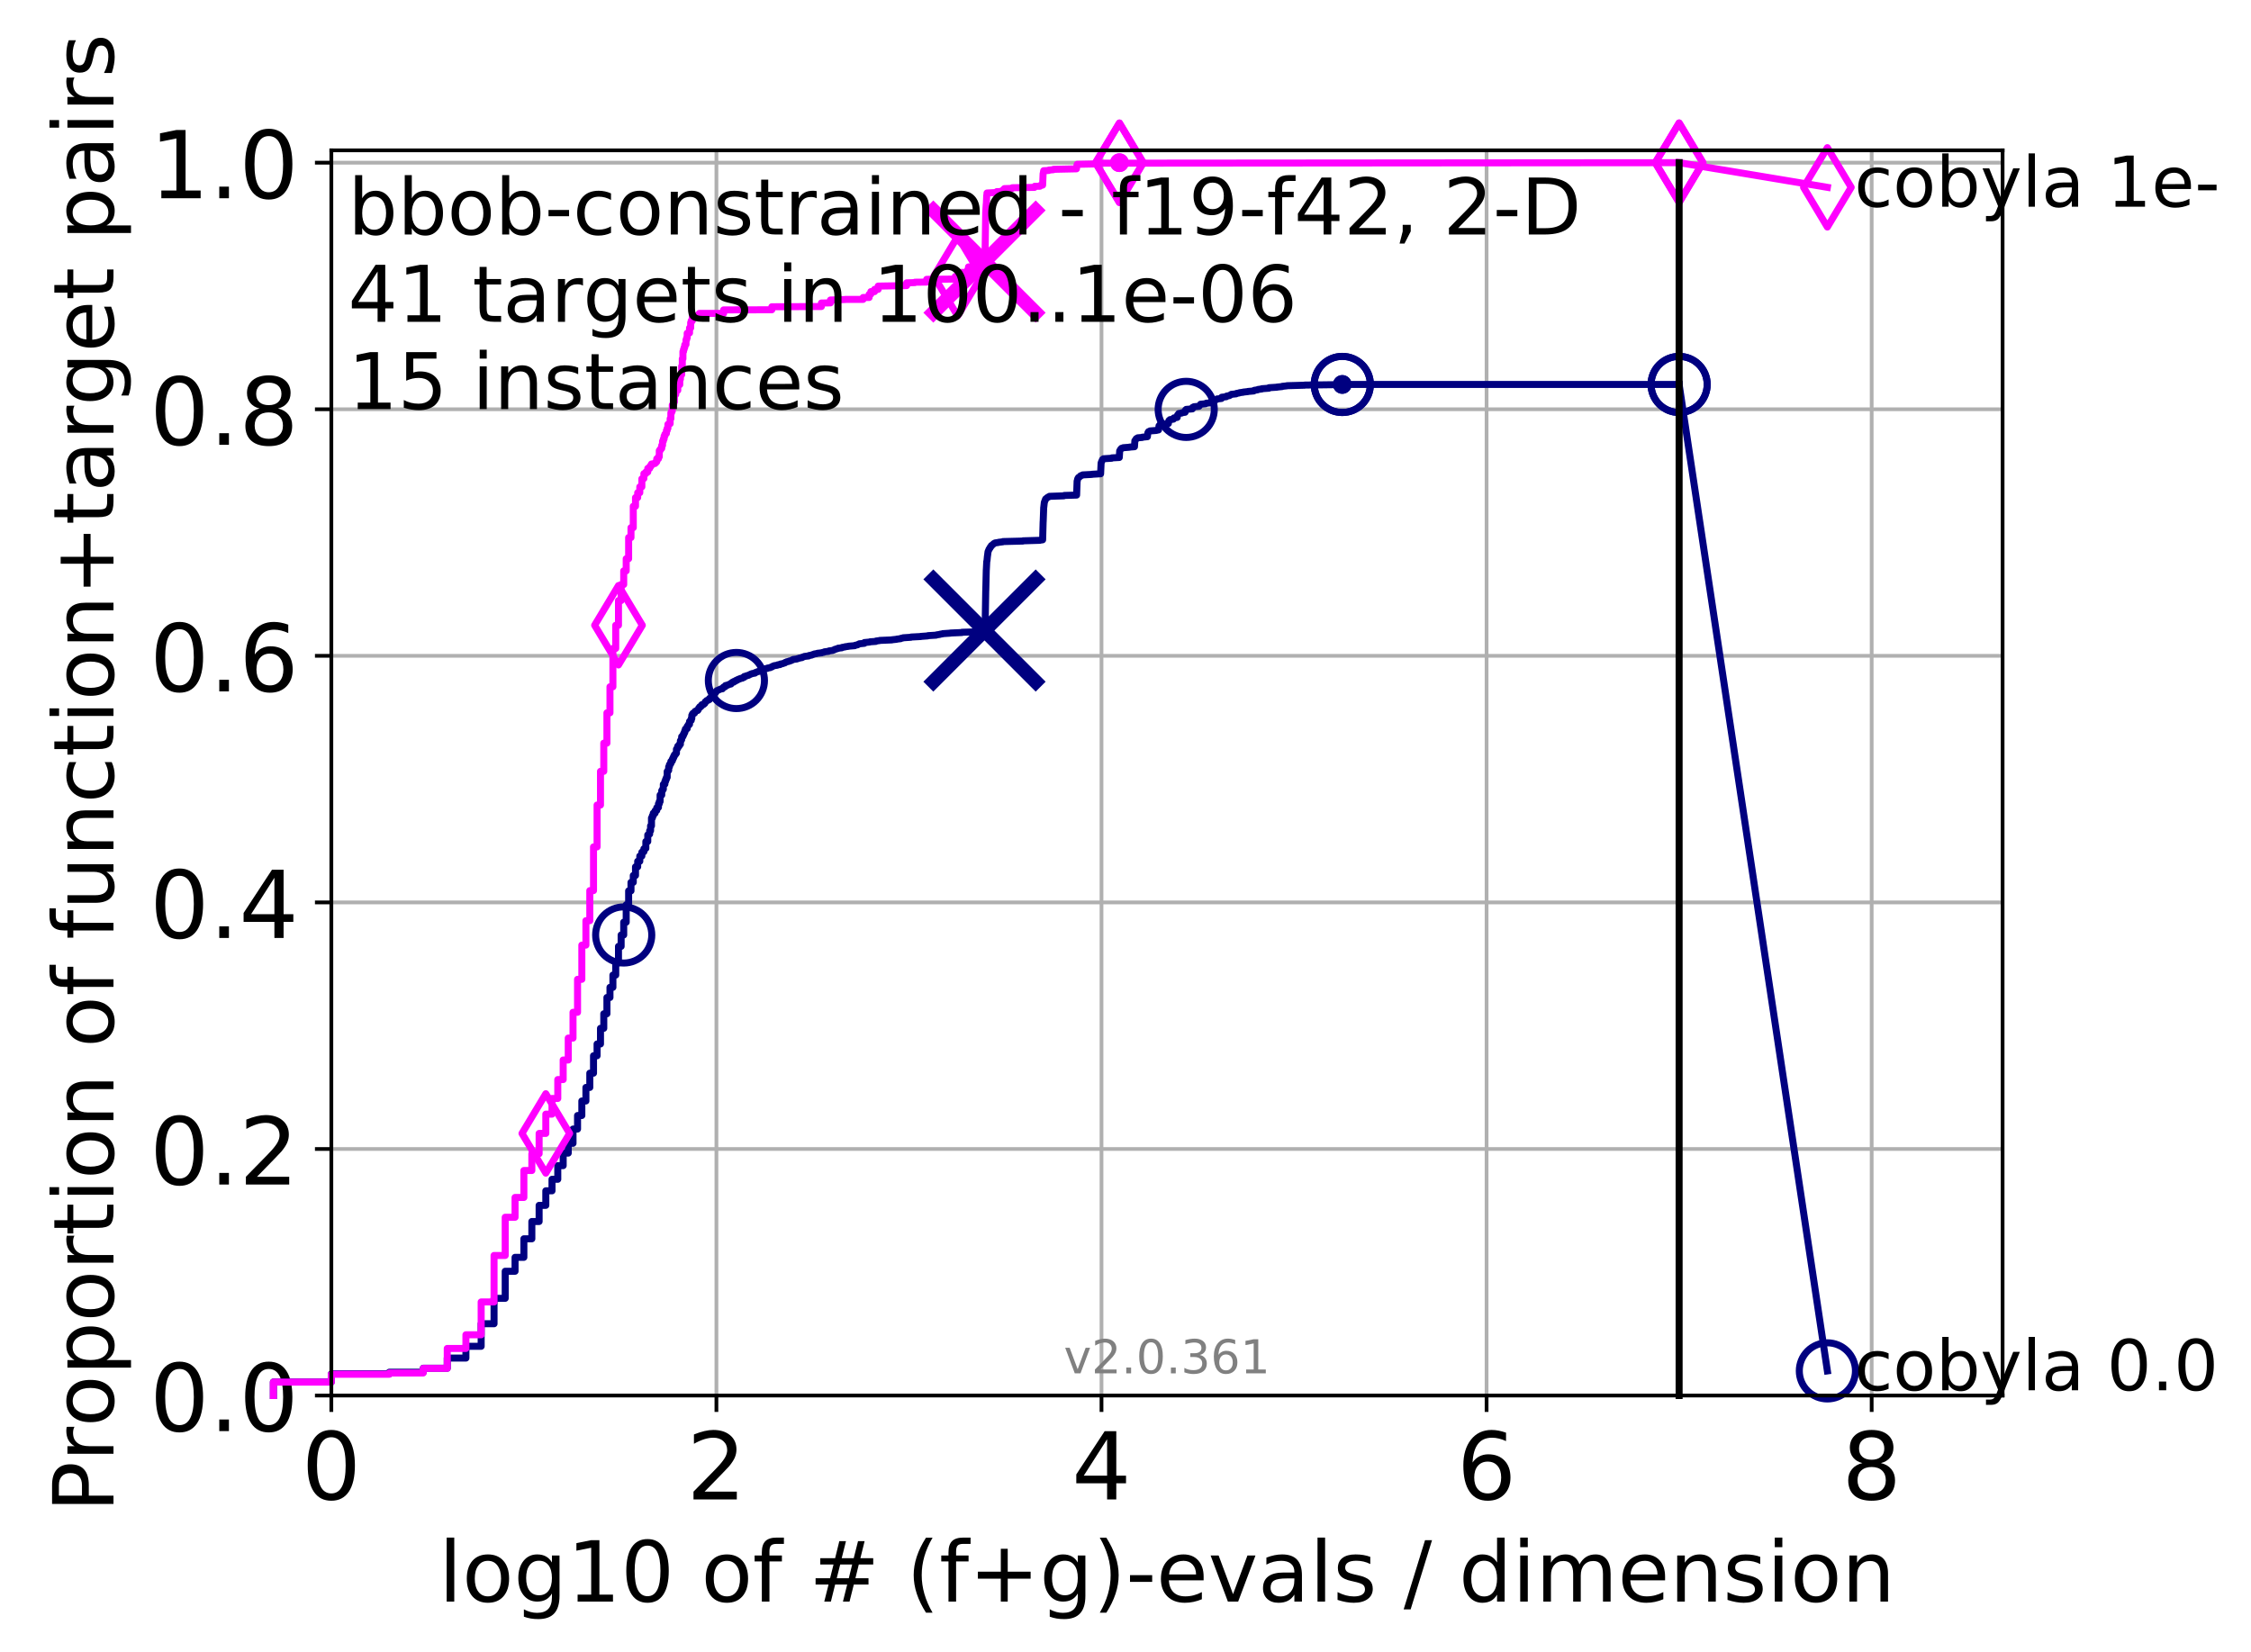 <?xml version="1.0" encoding="utf-8" standalone="no"?>
<!DOCTYPE svg PUBLIC "-//W3C//DTD SVG 1.1//EN"
  "http://www.w3.org/Graphics/SVG/1.1/DTD/svg11.dtd">
<!-- Created with matplotlib (http://matplotlib.org/) -->
<svg height="353pt" version="1.1" viewBox="0 0 481 353" width="481pt" xmlns="http://www.w3.org/2000/svg" xmlns:xlink="http://www.w3.org/1999/xlink">
 <defs>
  <style type="text/css">
*{stroke-linecap:butt;stroke-linejoin:round;}
  </style>
 </defs>
 <g id="figure_1">
  <g id="patch_1">
   <path d="M 0 353.222 
L 481.578 353.222 
L 481.578 0 
L 0 0 
z
" style="fill:#ffffff;"/>
  </g>
  <g id="axes_1">
   <g id="patch_2">
    <path d="M 70.8 298.245 
L 427.92 298.245 
L 427.92 32.133 
L 70.8 32.133 
z
" style="fill:#ffffff;"/>
   </g>
   <g id="matplotlib.axis_1">
    <g id="xtick_1">
     <g id="line2d_1">
      <path clip-path="url(#p8ab0e54670)" d="M 70.8 298.245 
L 70.8 32.133 
" style="fill:none;stroke:#b0b0b0;stroke-linecap:square;stroke-width:0.8;"/>
     </g>
     <g id="line2d_2">
      <defs>
       <path d="M 0 0 
L 0 3.5 
" id="mc8f3f0aaeb" style="stroke:#000000;stroke-width:0.8;"/>
      </defs>
      <g>
       <use style="stroke:#000000;stroke-width:0.8;" x="70.8" xlink:href="#mc8f3f0aaeb" y="298.245"/>
      </g>
     </g>
     <g id="text_1">
      <!-- 0 -->
      <defs>
       <path d="M 31.781 66.406 
Q 24.172 66.406 20.328 58.906 
Q 16.5 51.422 16.5 36.375 
Q 16.5 21.391 20.328 13.891 
Q 24.172 6.391 31.781 6.391 
Q 39.453 6.391 43.281 13.891 
Q 47.125 21.391 47.125 36.375 
Q 47.125 51.422 43.281 58.906 
Q 39.453 66.406 31.781 66.406 
z
M 31.781 74.219 
Q 44.047 74.219 50.516 64.516 
Q 56.984 54.828 56.984 36.375 
Q 56.984 17.969 50.516 8.266 
Q 44.047 -1.422 31.781 -1.422 
Q 19.531 -1.422 13.062 8.266 
Q 6.594 17.969 6.594 36.375 
Q 6.594 54.828 13.062 64.516 
Q 19.531 74.219 31.781 74.219 
z
" id="DejaVuSans-30"/>
      </defs>
      <g transform="translate(64.438 320.442)scale(0.2 -0.2)">
       <use xlink:href="#DejaVuSans-30"/>
      </g>
     </g>
    </g>
    <g id="xtick_2">
     <g id="line2d_3">
      <path clip-path="url(#p8ab0e54670)" d="M 153.086 298.245 
L 153.086 32.133 
" style="fill:none;stroke:#b0b0b0;stroke-linecap:square;stroke-width:0.8;"/>
     </g>
     <g id="line2d_4">
      <g>
       <use style="stroke:#000000;stroke-width:0.8;" x="153.086" xlink:href="#mc8f3f0aaeb" y="298.245"/>
      </g>
     </g>
     <g id="text_2">
      <!-- 2 -->
      <defs>
       <path d="M 19.188 8.297 
L 53.609 8.297 
L 53.609 0 
L 7.328 0 
L 7.328 8.297 
Q 12.938 14.109 22.625 23.891 
Q 32.328 33.688 34.812 36.531 
Q 39.547 41.844 41.422 45.531 
Q 43.312 49.219 43.312 52.781 
Q 43.312 58.594 39.234 62.25 
Q 35.156 65.922 28.609 65.922 
Q 23.969 65.922 18.812 64.312 
Q 13.672 62.703 7.812 59.422 
L 7.812 69.391 
Q 13.766 71.781 18.938 73 
Q 24.125 74.219 28.422 74.219 
Q 39.75 74.219 46.484 68.547 
Q 53.219 62.891 53.219 53.422 
Q 53.219 48.922 51.531 44.891 
Q 49.859 40.875 45.406 35.406 
Q 44.188 33.984 37.641 27.219 
Q 31.109 20.453 19.188 8.297 
z
" id="DejaVuSans-32"/>
      </defs>
      <g transform="translate(146.723 320.442)scale(0.2 -0.2)">
       <use xlink:href="#DejaVuSans-32"/>
      </g>
     </g>
    </g>
    <g id="xtick_3">
     <g id="line2d_5">
      <path clip-path="url(#p8ab0e54670)" d="M 235.371 298.245 
L 235.371 32.133 
" style="fill:none;stroke:#b0b0b0;stroke-linecap:square;stroke-width:0.8;"/>
     </g>
     <g id="line2d_6">
      <g>
       <use style="stroke:#000000;stroke-width:0.8;" x="235.371" xlink:href="#mc8f3f0aaeb" y="298.245"/>
      </g>
     </g>
     <g id="text_3">
      <!-- 4 -->
      <defs>
       <path d="M 37.797 64.312 
L 12.891 25.391 
L 37.797 25.391 
z
M 35.203 72.906 
L 47.609 72.906 
L 47.609 25.391 
L 58.016 25.391 
L 58.016 17.188 
L 47.609 17.188 
L 47.609 0 
L 37.797 0 
L 37.797 17.188 
L 4.891 17.188 
L 4.891 26.703 
z
" id="DejaVuSans-34"/>
      </defs>
      <g transform="translate(229.009 320.442)scale(0.2 -0.2)">
       <use xlink:href="#DejaVuSans-34"/>
      </g>
     </g>
    </g>
    <g id="xtick_4">
     <g id="line2d_7">
      <path clip-path="url(#p8ab0e54670)" d="M 317.657 298.245 
L 317.657 32.133 
" style="fill:none;stroke:#b0b0b0;stroke-linecap:square;stroke-width:0.8;"/>
     </g>
     <g id="line2d_8">
      <g>
       <use style="stroke:#000000;stroke-width:0.8;" x="317.657" xlink:href="#mc8f3f0aaeb" y="298.245"/>
      </g>
     </g>
     <g id="text_4">
      <!-- 6 -->
      <defs>
       <path d="M 33.016 40.375 
Q 26.375 40.375 22.484 35.828 
Q 18.609 31.297 18.609 23.391 
Q 18.609 15.531 22.484 10.953 
Q 26.375 6.391 33.016 6.391 
Q 39.656 6.391 43.531 10.953 
Q 47.406 15.531 47.406 23.391 
Q 47.406 31.297 43.531 35.828 
Q 39.656 40.375 33.016 40.375 
z
M 52.594 71.297 
L 52.594 62.312 
Q 48.875 64.062 45.094 64.984 
Q 41.312 65.922 37.594 65.922 
Q 27.828 65.922 22.672 59.328 
Q 17.531 52.734 16.797 39.406 
Q 19.672 43.656 24.016 45.922 
Q 28.375 48.188 33.594 48.188 
Q 44.578 48.188 50.953 41.516 
Q 57.328 34.859 57.328 23.391 
Q 57.328 12.156 50.688 5.359 
Q 44.047 -1.422 33.016 -1.422 
Q 20.359 -1.422 13.672 8.266 
Q 6.984 17.969 6.984 36.375 
Q 6.984 53.656 15.188 63.938 
Q 23.391 74.219 37.203 74.219 
Q 40.922 74.219 44.703 73.484 
Q 48.484 72.75 52.594 71.297 
z
" id="DejaVuSans-36"/>
      </defs>
      <g transform="translate(311.295 320.442)scale(0.2 -0.2)">
       <use xlink:href="#DejaVuSans-36"/>
      </g>
     </g>
    </g>
    <g id="xtick_5">
     <g id="line2d_9">
      <path clip-path="url(#p8ab0e54670)" d="M 399.943 298.245 
L 399.943 32.133 
" style="fill:none;stroke:#b0b0b0;stroke-linecap:square;stroke-width:0.8;"/>
     </g>
     <g id="line2d_10">
      <g>
       <use style="stroke:#000000;stroke-width:0.8;" x="399.943" xlink:href="#mc8f3f0aaeb" y="298.245"/>
      </g>
     </g>
     <g id="text_5">
      <!-- 8 -->
      <defs>
       <path d="M 31.781 34.625 
Q 24.75 34.625 20.719 30.859 
Q 16.703 27.094 16.703 20.516 
Q 16.703 13.922 20.719 10.156 
Q 24.75 6.391 31.781 6.391 
Q 38.812 6.391 42.859 10.172 
Q 46.922 13.969 46.922 20.516 
Q 46.922 27.094 42.891 30.859 
Q 38.875 34.625 31.781 34.625 
z
M 21.922 38.812 
Q 15.578 40.375 12.031 44.719 
Q 8.5 49.078 8.5 55.328 
Q 8.5 64.062 14.719 69.141 
Q 20.953 74.219 31.781 74.219 
Q 42.672 74.219 48.875 69.141 
Q 55.078 64.062 55.078 55.328 
Q 55.078 49.078 51.531 44.719 
Q 48 40.375 41.703 38.812 
Q 48.828 37.156 52.797 32.312 
Q 56.781 27.484 56.781 20.516 
Q 56.781 9.906 50.312 4.234 
Q 43.844 -1.422 31.781 -1.422 
Q 19.734 -1.422 13.25 4.234 
Q 6.781 9.906 6.781 20.516 
Q 6.781 27.484 10.781 32.312 
Q 14.797 37.156 21.922 38.812 
z
M 18.312 54.391 
Q 18.312 48.734 21.844 45.562 
Q 25.391 42.391 31.781 42.391 
Q 38.141 42.391 41.719 45.562 
Q 45.312 48.734 45.312 54.391 
Q 45.312 60.062 41.719 63.234 
Q 38.141 66.406 31.781 66.406 
Q 25.391 66.406 21.844 63.234 
Q 18.312 60.062 18.312 54.391 
z
" id="DejaVuSans-38"/>
      </defs>
      <g transform="translate(393.58 320.442)scale(0.2 -0.2)">
       <use xlink:href="#DejaVuSans-38"/>
      </g>
     </g>
    </g>
    <g id="text_6">
     <!-- log10 of # (f+g)-evals / dimension -->
     <defs>
      <path d="M 9.422 75.984 
L 18.406 75.984 
L 18.406 0 
L 9.422 0 
z
" id="DejaVuSans-6c"/>
      <path d="M 30.609 48.391 
Q 23.391 48.391 19.188 42.75 
Q 14.984 37.109 14.984 27.297 
Q 14.984 17.484 19.156 11.844 
Q 23.344 6.203 30.609 6.203 
Q 37.797 6.203 41.984 11.859 
Q 46.188 17.531 46.188 27.297 
Q 46.188 37.016 41.984 42.703 
Q 37.797 48.391 30.609 48.391 
z
M 30.609 56 
Q 42.328 56 49.016 48.375 
Q 55.719 40.766 55.719 27.297 
Q 55.719 13.875 49.016 6.219 
Q 42.328 -1.422 30.609 -1.422 
Q 18.844 -1.422 12.172 6.219 
Q 5.516 13.875 5.516 27.297 
Q 5.516 40.766 12.172 48.375 
Q 18.844 56 30.609 56 
z
" id="DejaVuSans-6f"/>
      <path d="M 45.406 27.984 
Q 45.406 37.75 41.375 43.109 
Q 37.359 48.484 30.078 48.484 
Q 22.859 48.484 18.828 43.109 
Q 14.797 37.75 14.797 27.984 
Q 14.797 18.266 18.828 12.891 
Q 22.859 7.516 30.078 7.516 
Q 37.359 7.516 41.375 12.891 
Q 45.406 18.266 45.406 27.984 
z
M 54.391 6.781 
Q 54.391 -7.172 48.188 -13.984 
Q 42 -20.797 29.203 -20.797 
Q 24.469 -20.797 20.266 -20.094 
Q 16.062 -19.391 12.109 -17.922 
L 12.109 -9.188 
Q 16.062 -11.328 19.922 -12.344 
Q 23.781 -13.375 27.781 -13.375 
Q 36.625 -13.375 41.016 -8.766 
Q 45.406 -4.156 45.406 5.172 
L 45.406 9.625 
Q 42.625 4.781 38.281 2.391 
Q 33.938 0 27.875 0 
Q 17.828 0 11.672 7.656 
Q 5.516 15.328 5.516 27.984 
Q 5.516 40.672 11.672 48.328 
Q 17.828 56 27.875 56 
Q 33.938 56 38.281 53.609 
Q 42.625 51.219 45.406 46.391 
L 45.406 54.688 
L 54.391 54.688 
z
" id="DejaVuSans-67"/>
      <path d="M 12.406 8.297 
L 28.516 8.297 
L 28.516 63.922 
L 10.984 60.406 
L 10.984 69.391 
L 28.422 72.906 
L 38.281 72.906 
L 38.281 8.297 
L 54.391 8.297 
L 54.391 0 
L 12.406 0 
z
" id="DejaVuSans-31"/>
      <path id="DejaVuSans-20"/>
      <path d="M 37.109 75.984 
L 37.109 68.5 
L 28.516 68.5 
Q 23.688 68.5 21.797 66.547 
Q 19.922 64.594 19.922 59.516 
L 19.922 54.688 
L 34.719 54.688 
L 34.719 47.703 
L 19.922 47.703 
L 19.922 0 
L 10.891 0 
L 10.891 47.703 
L 2.297 47.703 
L 2.297 54.688 
L 10.891 54.688 
L 10.891 58.5 
Q 10.891 67.625 15.141 71.797 
Q 19.391 75.984 28.609 75.984 
z
" id="DejaVuSans-66"/>
      <path d="M 51.125 44 
L 36.922 44 
L 32.812 27.688 
L 47.125 27.688 
z
M 43.797 71.781 
L 38.719 51.516 
L 52.984 51.516 
L 58.109 71.781 
L 65.922 71.781 
L 60.891 51.516 
L 76.125 51.516 
L 76.125 44 
L 58.984 44 
L 54.984 27.688 
L 70.516 27.688 
L 70.516 20.219 
L 53.078 20.219 
L 48 0 
L 40.188 0 
L 45.219 20.219 
L 30.906 20.219 
L 25.875 0 
L 18.016 0 
L 23.094 20.219 
L 7.719 20.219 
L 7.719 27.688 
L 24.906 27.688 
L 29 44 
L 13.281 44 
L 13.281 51.516 
L 30.906 51.516 
L 35.891 71.781 
z
" id="DejaVuSans-23"/>
      <path d="M 31 75.875 
Q 24.469 64.656 21.281 53.656 
Q 18.109 42.672 18.109 31.391 
Q 18.109 20.125 21.312 9.062 
Q 24.516 -2 31 -13.188 
L 23.188 -13.188 
Q 15.875 -1.703 12.234 9.375 
Q 8.594 20.453 8.594 31.391 
Q 8.594 42.281 12.203 53.312 
Q 15.828 64.359 23.188 75.875 
z
" id="DejaVuSans-28"/>
      <path d="M 46 62.703 
L 46 35.5 
L 73.188 35.5 
L 73.188 27.203 
L 46 27.203 
L 46 0 
L 37.797 0 
L 37.797 27.203 
L 10.594 27.203 
L 10.594 35.5 
L 37.797 35.5 
L 37.797 62.703 
z
" id="DejaVuSans-2b"/>
      <path d="M 8.016 75.875 
L 15.828 75.875 
Q 23.141 64.359 26.781 53.312 
Q 30.422 42.281 30.422 31.391 
Q 30.422 20.453 26.781 9.375 
Q 23.141 -1.703 15.828 -13.188 
L 8.016 -13.188 
Q 14.5 -2 17.703 9.062 
Q 20.906 20.125 20.906 31.391 
Q 20.906 42.672 17.703 53.656 
Q 14.5 64.656 8.016 75.875 
z
" id="DejaVuSans-29"/>
      <path d="M 4.891 31.391 
L 31.203 31.391 
L 31.203 23.391 
L 4.891 23.391 
z
" id="DejaVuSans-2d"/>
      <path d="M 56.203 29.594 
L 56.203 25.203 
L 14.891 25.203 
Q 15.484 15.922 20.484 11.062 
Q 25.484 6.203 34.422 6.203 
Q 39.594 6.203 44.453 7.469 
Q 49.312 8.734 54.109 11.281 
L 54.109 2.781 
Q 49.266 0.734 44.188 -0.344 
Q 39.109 -1.422 33.891 -1.422 
Q 20.797 -1.422 13.156 6.188 
Q 5.516 13.812 5.516 26.812 
Q 5.516 40.234 12.766 48.109 
Q 20.016 56 32.328 56 
Q 43.359 56 49.781 48.891 
Q 56.203 41.797 56.203 29.594 
z
M 47.219 32.234 
Q 47.125 39.594 43.094 43.984 
Q 39.062 48.391 32.422 48.391 
Q 24.906 48.391 20.391 44.141 
Q 15.875 39.891 15.188 32.172 
z
" id="DejaVuSans-65"/>
      <path d="M 2.984 54.688 
L 12.5 54.688 
L 29.594 8.797 
L 46.688 54.688 
L 56.203 54.688 
L 35.688 0 
L 23.484 0 
z
" id="DejaVuSans-76"/>
      <path d="M 34.281 27.484 
Q 23.391 27.484 19.188 25 
Q 14.984 22.516 14.984 16.5 
Q 14.984 11.719 18.141 8.906 
Q 21.297 6.109 26.703 6.109 
Q 34.188 6.109 38.703 11.406 
Q 43.219 16.703 43.219 25.484 
L 43.219 27.484 
z
M 52.203 31.203 
L 52.203 0 
L 43.219 0 
L 43.219 8.297 
Q 40.141 3.328 35.547 0.953 
Q 30.953 -1.422 24.312 -1.422 
Q 15.922 -1.422 10.953 3.297 
Q 6 8.016 6 15.922 
Q 6 25.141 12.172 29.828 
Q 18.359 34.516 30.609 34.516 
L 43.219 34.516 
L 43.219 35.406 
Q 43.219 41.609 39.141 45 
Q 35.062 48.391 27.688 48.391 
Q 23 48.391 18.547 47.266 
Q 14.109 46.141 10.016 43.891 
L 10.016 52.203 
Q 14.938 54.109 19.578 55.047 
Q 24.219 56 28.609 56 
Q 40.484 56 46.344 49.844 
Q 52.203 43.703 52.203 31.203 
z
" id="DejaVuSans-61"/>
      <path d="M 44.281 53.078 
L 44.281 44.578 
Q 40.484 46.531 36.375 47.5 
Q 32.281 48.484 27.875 48.484 
Q 21.188 48.484 17.844 46.438 
Q 14.5 44.391 14.5 40.281 
Q 14.5 37.156 16.891 35.375 
Q 19.281 33.594 26.516 31.984 
L 29.594 31.297 
Q 39.156 29.25 43.188 25.516 
Q 47.219 21.781 47.219 15.094 
Q 47.219 7.469 41.188 3.016 
Q 35.156 -1.422 24.609 -1.422 
Q 20.219 -1.422 15.453 -0.562 
Q 10.688 0.297 5.422 2 
L 5.422 11.281 
Q 10.406 8.688 15.234 7.391 
Q 20.062 6.109 24.812 6.109 
Q 31.156 6.109 34.562 8.281 
Q 37.984 10.453 37.984 14.406 
Q 37.984 18.062 35.516 20.016 
Q 33.062 21.969 24.703 23.781 
L 21.578 24.516 
Q 13.234 26.266 9.516 29.906 
Q 5.812 33.547 5.812 39.891 
Q 5.812 47.609 11.281 51.797 
Q 16.75 56 26.812 56 
Q 31.781 56 36.172 55.266 
Q 40.578 54.547 44.281 53.078 
z
" id="DejaVuSans-73"/>
      <path d="M 25.391 72.906 
L 33.688 72.906 
L 8.297 -9.281 
L 0 -9.281 
z
" id="DejaVuSans-2f"/>
      <path d="M 45.406 46.391 
L 45.406 75.984 
L 54.391 75.984 
L 54.391 0 
L 45.406 0 
L 45.406 8.203 
Q 42.578 3.328 38.25 0.953 
Q 33.938 -1.422 27.875 -1.422 
Q 17.969 -1.422 11.734 6.484 
Q 5.516 14.406 5.516 27.297 
Q 5.516 40.188 11.734 48.094 
Q 17.969 56 27.875 56 
Q 33.938 56 38.25 53.625 
Q 42.578 51.266 45.406 46.391 
z
M 14.797 27.297 
Q 14.797 17.391 18.875 11.75 
Q 22.953 6.109 30.078 6.109 
Q 37.203 6.109 41.297 11.75 
Q 45.406 17.391 45.406 27.297 
Q 45.406 37.203 41.297 42.844 
Q 37.203 48.484 30.078 48.484 
Q 22.953 48.484 18.875 42.844 
Q 14.797 37.203 14.797 27.297 
z
" id="DejaVuSans-64"/>
      <path d="M 9.422 54.688 
L 18.406 54.688 
L 18.406 0 
L 9.422 0 
z
M 9.422 75.984 
L 18.406 75.984 
L 18.406 64.594 
L 9.422 64.594 
z
" id="DejaVuSans-69"/>
      <path d="M 52 44.188 
Q 55.375 50.25 60.062 53.125 
Q 64.75 56 71.094 56 
Q 79.641 56 84.281 50.016 
Q 88.922 44.047 88.922 33.016 
L 88.922 0 
L 79.891 0 
L 79.891 32.719 
Q 79.891 40.578 77.094 44.375 
Q 74.312 48.188 68.609 48.188 
Q 61.625 48.188 57.562 43.547 
Q 53.516 38.922 53.516 30.906 
L 53.516 0 
L 44.484 0 
L 44.484 32.719 
Q 44.484 40.625 41.703 44.406 
Q 38.922 48.188 33.109 48.188 
Q 26.219 48.188 22.156 43.531 
Q 18.109 38.875 18.109 30.906 
L 18.109 0 
L 9.078 0 
L 9.078 54.688 
L 18.109 54.688 
L 18.109 46.188 
Q 21.188 51.219 25.484 53.609 
Q 29.781 56 35.688 56 
Q 41.656 56 45.828 52.969 
Q 50 49.953 52 44.188 
z
" id="DejaVuSans-6d"/>
      <path d="M 54.891 33.016 
L 54.891 0 
L 45.906 0 
L 45.906 32.719 
Q 45.906 40.484 42.875 44.328 
Q 39.844 48.188 33.797 48.188 
Q 26.516 48.188 22.312 43.547 
Q 18.109 38.922 18.109 30.906 
L 18.109 0 
L 9.078 0 
L 9.078 54.688 
L 18.109 54.688 
L 18.109 46.188 
Q 21.344 51.125 25.703 53.562 
Q 30.078 56 35.797 56 
Q 45.219 56 50.047 50.172 
Q 54.891 44.344 54.891 33.016 
z
" id="DejaVuSans-6e"/>
     </defs>
     <g transform="translate(93.753 342.279)scale(0.18 -0.18)">
      <use xlink:href="#DejaVuSans-6c"/>
      <use x="27.783" xlink:href="#DejaVuSans-6f"/>
      <use x="88.965" xlink:href="#DejaVuSans-67"/>
      <use x="152.441" xlink:href="#DejaVuSans-31"/>
      <use x="216.064" xlink:href="#DejaVuSans-30"/>
      <use x="279.688" xlink:href="#DejaVuSans-20"/>
      <use x="311.475" xlink:href="#DejaVuSans-6f"/>
      <use x="372.656" xlink:href="#DejaVuSans-66"/>
      <use x="407.861" xlink:href="#DejaVuSans-20"/>
      <use x="439.648" xlink:href="#DejaVuSans-23"/>
      <use x="523.438" xlink:href="#DejaVuSans-20"/>
      <use x="555.225" xlink:href="#DejaVuSans-28"/>
      <use x="594.238" xlink:href="#DejaVuSans-66"/>
      <use x="629.443" xlink:href="#DejaVuSans-2b"/>
      <use x="713.232" xlink:href="#DejaVuSans-67"/>
      <use x="776.709" xlink:href="#DejaVuSans-29"/>
      <use x="815.723" xlink:href="#DejaVuSans-2d"/>
      <use x="851.807" xlink:href="#DejaVuSans-65"/>
      <use x="913.33" xlink:href="#DejaVuSans-76"/>
      <use x="972.51" xlink:href="#DejaVuSans-61"/>
      <use x="1033.789" xlink:href="#DejaVuSans-6c"/>
      <use x="1061.572" xlink:href="#DejaVuSans-73"/>
      <use x="1113.672" xlink:href="#DejaVuSans-20"/>
      <use x="1145.459" xlink:href="#DejaVuSans-2f"/>
      <use x="1179.15" xlink:href="#DejaVuSans-20"/>
      <use x="1210.938" xlink:href="#DejaVuSans-64"/>
      <use x="1274.414" xlink:href="#DejaVuSans-69"/>
      <use x="1302.197" xlink:href="#DejaVuSans-6d"/>
      <use x="1399.609" xlink:href="#DejaVuSans-65"/>
      <use x="1461.133" xlink:href="#DejaVuSans-6e"/>
      <use x="1524.512" xlink:href="#DejaVuSans-73"/>
      <use x="1576.611" xlink:href="#DejaVuSans-69"/>
      <use x="1604.395" xlink:href="#DejaVuSans-6f"/>
      <use x="1665.576" xlink:href="#DejaVuSans-6e"/>
     </g>
    </g>
   </g>
   <g id="matplotlib.axis_2">
    <g id="ytick_1">
     <g id="line2d_11">
      <path clip-path="url(#p8ab0e54670)" d="M 70.8 298.245 
L 427.92 298.245 
" style="fill:none;stroke:#b0b0b0;stroke-linecap:square;stroke-width:0.8;"/>
     </g>
     <g id="line2d_12">
      <defs>
       <path d="M 0 0 
L -3.5 0 
" id="m8a6d10bc1f" style="stroke:#000000;stroke-width:0.8;"/>
      </defs>
      <g>
       <use style="stroke:#000000;stroke-width:0.8;" x="70.8" xlink:href="#m8a6d10bc1f" y="298.245"/>
      </g>
     </g>
     <g id="text_7">
      <!-- 0.0 -->
      <defs>
       <path d="M 10.688 12.406 
L 21 12.406 
L 21 0 
L 10.688 0 
z
" id="DejaVuSans-2e"/>
      </defs>
      <g transform="translate(31.994 305.844)scale(0.2 -0.2)">
       <use xlink:href="#DejaVuSans-30"/>
       <use x="63.623" xlink:href="#DejaVuSans-2e"/>
       <use x="95.41" xlink:href="#DejaVuSans-30"/>
      </g>
     </g>
    </g>
    <g id="ytick_2">
     <g id="line2d_13">
      <path clip-path="url(#p8ab0e54670)" d="M 70.8 245.55 
L 427.92 245.55 
" style="fill:none;stroke:#b0b0b0;stroke-linecap:square;stroke-width:0.8;"/>
     </g>
     <g id="line2d_14">
      <g>
       <use style="stroke:#000000;stroke-width:0.8;" x="70.8" xlink:href="#m8a6d10bc1f" y="245.55"/>
      </g>
     </g>
     <g id="text_8">
      <!-- 0.2 -->
      <g transform="translate(31.994 253.148)scale(0.2 -0.2)">
       <use xlink:href="#DejaVuSans-30"/>
       <use x="63.623" xlink:href="#DejaVuSans-2e"/>
       <use x="95.41" xlink:href="#DejaVuSans-32"/>
      </g>
     </g>
    </g>
    <g id="ytick_3">
     <g id="line2d_15">
      <path clip-path="url(#p8ab0e54670)" d="M 70.8 192.854 
L 427.92 192.854 
" style="fill:none;stroke:#b0b0b0;stroke-linecap:square;stroke-width:0.8;"/>
     </g>
     <g id="line2d_16">
      <g>
       <use style="stroke:#000000;stroke-width:0.8;" x="70.8" xlink:href="#m8a6d10bc1f" y="192.854"/>
      </g>
     </g>
     <g id="text_9">
      <!-- 0.4 -->
      <g transform="translate(31.994 200.453)scale(0.2 -0.2)">
       <use xlink:href="#DejaVuSans-30"/>
       <use x="63.623" xlink:href="#DejaVuSans-2e"/>
       <use x="95.41" xlink:href="#DejaVuSans-34"/>
      </g>
     </g>
    </g>
    <g id="ytick_4">
     <g id="line2d_17">
      <path clip-path="url(#p8ab0e54670)" d="M 70.8 140.159 
L 427.92 140.159 
" style="fill:none;stroke:#b0b0b0;stroke-linecap:square;stroke-width:0.8;"/>
     </g>
     <g id="line2d_18">
      <g>
       <use style="stroke:#000000;stroke-width:0.8;" x="70.8" xlink:href="#m8a6d10bc1f" y="140.159"/>
      </g>
     </g>
     <g id="text_10">
      <!-- 0.6 -->
      <g transform="translate(31.994 147.757)scale(0.2 -0.2)">
       <use xlink:href="#DejaVuSans-30"/>
       <use x="63.623" xlink:href="#DejaVuSans-2e"/>
       <use x="95.41" xlink:href="#DejaVuSans-36"/>
      </g>
     </g>
    </g>
    <g id="ytick_5">
     <g id="line2d_19">
      <path clip-path="url(#p8ab0e54670)" d="M 70.8 87.464 
L 427.92 87.464 
" style="fill:none;stroke:#b0b0b0;stroke-linecap:square;stroke-width:0.8;"/>
     </g>
     <g id="line2d_20">
      <g>
       <use style="stroke:#000000;stroke-width:0.8;" x="70.8" xlink:href="#m8a6d10bc1f" y="87.464"/>
      </g>
     </g>
     <g id="text_11">
      <!-- 0.8 -->
      <g transform="translate(31.994 95.062)scale(0.2 -0.2)">
       <use xlink:href="#DejaVuSans-30"/>
       <use x="63.623" xlink:href="#DejaVuSans-2e"/>
       <use x="95.41" xlink:href="#DejaVuSans-38"/>
      </g>
     </g>
    </g>
    <g id="ytick_6">
     <g id="line2d_21">
      <path clip-path="url(#p8ab0e54670)" d="M 70.8 34.768 
L 427.92 34.768 
" style="fill:none;stroke:#b0b0b0;stroke-linecap:square;stroke-width:0.8;"/>
     </g>
     <g id="line2d_22">
      <g>
       <use style="stroke:#000000;stroke-width:0.8;" x="70.8" xlink:href="#m8a6d10bc1f" y="34.768"/>
      </g>
     </g>
     <g id="text_12">
      <!-- 1.0 -->
      <g transform="translate(31.994 42.367)scale(0.2 -0.2)">
       <use xlink:href="#DejaVuSans-31"/>
       <use x="63.623" xlink:href="#DejaVuSans-2e"/>
       <use x="95.41" xlink:href="#DejaVuSans-30"/>
      </g>
     </g>
    </g>
    <g id="text_13">
     <!-- Proportion of function+target pairs -->
     <defs>
      <path d="M 19.672 64.797 
L 19.672 37.406 
L 32.078 37.406 
Q 38.969 37.406 42.719 40.969 
Q 46.484 44.531 46.484 51.125 
Q 46.484 57.672 42.719 61.234 
Q 38.969 64.797 32.078 64.797 
z
M 9.812 72.906 
L 32.078 72.906 
Q 44.344 72.906 50.609 67.359 
Q 56.891 61.812 56.891 51.125 
Q 56.891 40.328 50.609 34.812 
Q 44.344 29.297 32.078 29.297 
L 19.672 29.297 
L 19.672 0 
L 9.812 0 
z
" id="DejaVuSans-50"/>
      <path d="M 41.109 46.297 
Q 39.594 47.172 37.812 47.578 
Q 36.031 48 33.891 48 
Q 26.266 48 22.188 43.047 
Q 18.109 38.094 18.109 28.812 
L 18.109 0 
L 9.078 0 
L 9.078 54.688 
L 18.109 54.688 
L 18.109 46.188 
Q 20.953 51.172 25.484 53.578 
Q 30.031 56 36.531 56 
Q 37.453 56 38.578 55.875 
Q 39.703 55.766 41.062 55.516 
z
" id="DejaVuSans-72"/>
      <path d="M 18.109 8.203 
L 18.109 -20.797 
L 9.078 -20.797 
L 9.078 54.688 
L 18.109 54.688 
L 18.109 46.391 
Q 20.953 51.266 25.266 53.625 
Q 29.594 56 35.594 56 
Q 45.562 56 51.781 48.094 
Q 58.016 40.188 58.016 27.297 
Q 58.016 14.406 51.781 6.484 
Q 45.562 -1.422 35.594 -1.422 
Q 29.594 -1.422 25.266 0.953 
Q 20.953 3.328 18.109 8.203 
z
M 48.688 27.297 
Q 48.688 37.203 44.609 42.844 
Q 40.531 48.484 33.406 48.484 
Q 26.266 48.484 22.188 42.844 
Q 18.109 37.203 18.109 27.297 
Q 18.109 17.391 22.188 11.75 
Q 26.266 6.109 33.406 6.109 
Q 40.531 6.109 44.609 11.75 
Q 48.688 17.391 48.688 27.297 
z
" id="DejaVuSans-70"/>
      <path d="M 18.312 70.219 
L 18.312 54.688 
L 36.812 54.688 
L 36.812 47.703 
L 18.312 47.703 
L 18.312 18.016 
Q 18.312 11.328 20.141 9.422 
Q 21.969 7.516 27.594 7.516 
L 36.812 7.516 
L 36.812 0 
L 27.594 0 
Q 17.188 0 13.234 3.875 
Q 9.281 7.766 9.281 18.016 
L 9.281 47.703 
L 2.688 47.703 
L 2.688 54.688 
L 9.281 54.688 
L 9.281 70.219 
z
" id="DejaVuSans-74"/>
      <path d="M 8.5 21.578 
L 8.5 54.688 
L 17.484 54.688 
L 17.484 21.922 
Q 17.484 14.156 20.5 10.266 
Q 23.531 6.391 29.594 6.391 
Q 36.859 6.391 41.078 11.031 
Q 45.312 15.672 45.312 23.688 
L 45.312 54.688 
L 54.297 54.688 
L 54.297 0 
L 45.312 0 
L 45.312 8.406 
Q 42.047 3.422 37.719 1 
Q 33.406 -1.422 27.688 -1.422 
Q 18.266 -1.422 13.375 4.438 
Q 8.5 10.297 8.5 21.578 
z
M 31.109 56 
z
" id="DejaVuSans-75"/>
      <path d="M 48.781 52.594 
L 48.781 44.188 
Q 44.969 46.297 41.141 47.344 
Q 37.312 48.391 33.406 48.391 
Q 24.656 48.391 19.812 42.844 
Q 14.984 37.312 14.984 27.297 
Q 14.984 17.281 19.812 11.734 
Q 24.656 6.203 33.406 6.203 
Q 37.312 6.203 41.141 7.25 
Q 44.969 8.297 48.781 10.406 
L 48.781 2.094 
Q 45.016 0.344 40.984 -0.531 
Q 36.969 -1.422 32.422 -1.422 
Q 20.062 -1.422 12.781 6.344 
Q 5.516 14.109 5.516 27.297 
Q 5.516 40.672 12.859 48.328 
Q 20.219 56 33.016 56 
Q 37.156 56 41.109 55.141 
Q 45.062 54.297 48.781 52.594 
z
" id="DejaVuSans-63"/>
     </defs>
     <g transform="translate(24.25 323.179)rotate(-90)scale(0.18 -0.18)">
      <use xlink:href="#DejaVuSans-50"/>
      <use x="60.287" xlink:href="#DejaVuSans-72"/>
      <use x="101.369" xlink:href="#DejaVuSans-6f"/>
      <use x="162.551" xlink:href="#DejaVuSans-70"/>
      <use x="226.027" xlink:href="#DejaVuSans-6f"/>
      <use x="287.209" xlink:href="#DejaVuSans-72"/>
      <use x="328.322" xlink:href="#DejaVuSans-74"/>
      <use x="367.531" xlink:href="#DejaVuSans-69"/>
      <use x="395.314" xlink:href="#DejaVuSans-6f"/>
      <use x="456.496" xlink:href="#DejaVuSans-6e"/>
      <use x="519.875" xlink:href="#DejaVuSans-20"/>
      <use x="551.662" xlink:href="#DejaVuSans-6f"/>
      <use x="612.844" xlink:href="#DejaVuSans-66"/>
      <use x="648.049" xlink:href="#DejaVuSans-20"/>
      <use x="679.836" xlink:href="#DejaVuSans-66"/>
      <use x="715.041" xlink:href="#DejaVuSans-75"/>
      <use x="778.42" xlink:href="#DejaVuSans-6e"/>
      <use x="841.799" xlink:href="#DejaVuSans-63"/>
      <use x="896.779" xlink:href="#DejaVuSans-74"/>
      <use x="935.988" xlink:href="#DejaVuSans-69"/>
      <use x="963.771" xlink:href="#DejaVuSans-6f"/>
      <use x="1024.953" xlink:href="#DejaVuSans-6e"/>
      <use x="1088.332" xlink:href="#DejaVuSans-2b"/>
      <use x="1172.121" xlink:href="#DejaVuSans-74"/>
      <use x="1211.33" xlink:href="#DejaVuSans-61"/>
      <use x="1272.609" xlink:href="#DejaVuSans-72"/>
      <use x="1313.707" xlink:href="#DejaVuSans-67"/>
      <use x="1377.184" xlink:href="#DejaVuSans-65"/>
      <use x="1438.707" xlink:href="#DejaVuSans-74"/>
      <use x="1477.916" xlink:href="#DejaVuSans-20"/>
      <use x="1509.703" xlink:href="#DejaVuSans-70"/>
      <use x="1573.18" xlink:href="#DejaVuSans-61"/>
      <use x="1634.459" xlink:href="#DejaVuSans-69"/>
      <use x="1662.242" xlink:href="#DejaVuSans-72"/>
      <use x="1703.355" xlink:href="#DejaVuSans-73"/>
     </g>
    </g>
   </g>
   <g id="line2d_23">
    <defs>
     <path d="M 0 1.5 
C 0.398 1.5 0.779 1.342 1.061 1.061 
C 1.342 0.779 1.5 0.398 1.5 0 
C 1.5 -0.398 1.342 -0.779 1.061 -1.061 
C 0.779 -1.342 0.398 -1.5 0 -1.5 
C -0.398 -1.5 -0.779 -1.342 -1.061 -1.061 
C -1.342 -0.779 -1.5 -0.398 -1.5 0 
C -1.5 0.398 -1.342 0.779 -1.061 1.061 
C -0.779 1.342 -0.398 1.5 0 1.5 
z
" id="m2193f28be9" style="stroke:#000080;"/>
    </defs>
    <g>
     <use style="fill:#000080;stroke:#000080;" x="286.824" xlink:href="#m2193f28be9" y="82.162"/>
     <use style="fill:#000080;stroke:#000080;" x="286.824" xlink:href="#m2193f28be9" y="82.162"/>
    </g>
   </g>
   <g id="line2d_24">
    <path d="M 58.415 298.245 
L 58.415 295.354 
L 70.8 295.354 
L 70.8 293.613 
L 83.185 293.613 
L 83.185 293.265 
L 90.43 293.265 
L 90.43 292.408 
L 95.57 292.408 
L 95.57 290.239 
L 99.558 290.239 
L 99.558 287.722 
L 102.815 287.722 
L 102.815 282.903 
L 105.57 282.903 
L 105.57 277.467 
L 107.956 277.467 
L 107.956 271.683 
L 110.06 271.683 
L 110.06 268.711 
L 111.943 268.711 
L 111.943 264.748 
L 113.646 264.748 
L 113.646 261.053 
L 115.201 261.053 
L 115.201 257.599 
L 116.631 257.599 
L 116.631 254.493 
L 117.955 254.493 
L 117.955 252.03 
L 119.188 252.03 
L 119.188 249.111 
L 120.341 249.111 
L 120.341 246.434 
L 121.424 246.434 
L 121.424 244.345 
L 122.445 244.345 
L 122.445 241.293 
L 123.412 241.293 
L 123.412 238.401 
L 124.328 238.401 
L 124.328 235.295 
L 125.2 235.295 
L 125.2 232.403 
L 126.031 232.403 
L 126.031 229.35 
L 126.825 229.35 
L 126.825 225.628 
L 127.586 225.628 
L 127.586 223.112 
L 128.315 223.112 
L 128.315 219.765 
L 129.016 219.765 
L 129.016 216.658 
L 129.69 216.658 
L 129.69 213.178 
L 130.34 213.178 
L 130.34 211.009 
L 130.967 211.009 
L 130.967 208.385 
L 131.573 208.385 
L 131.573 205.814 
L 132.159 205.814 
L 132.159 202.253 
L 132.726 202.253 
L 132.726 199.816 
L 133.276 199.816 
L 133.276 197.085 
L 133.809 197.085 
L 133.809 193.363 
L 134.327 193.363 
L 134.327 190.391 
L 134.831 190.391 
L 134.831 188.57 
L 135.32 188.57 
L 135.32 187.098 
L 135.797 187.098 
L 135.797 185.25 
L 136.261 185.25 
L 136.261 184.072 
L 136.713 184.072 
L 136.713 182.947 
L 137.155 182.947 
L 137.155 182.117 
L 137.585 182.037 
L 137.585 181.394 
L 138.006 181.314 
L 138.006 179.841 
L 138.416 179.841 
L 138.416 178.422 
L 138.618 178.422 
L 138.618 178.261 
L 138.818 178.261 
L 138.818 177.539 
L 139.015 177.539 
L 139.015 176.494 
L 139.211 176.494 
L 139.211 174.807 
L 139.404 174.807 
L 139.404 174.325 
L 139.595 174.325 
L 139.595 173.79 
L 139.971 173.79 
L 139.971 173.281 
L 140.339 173.201 
L 140.339 172.612 
L 140.7 172.558 
L 140.7 171.782 
L 140.878 171.782 
L 140.878 171.3 
L 141.054 171.3 
L 141.054 169.907 
L 141.401 169.907 
L 141.401 168.97 
L 141.572 168.97 
L 141.572 168.676 
L 141.742 168.676 
L 141.742 167.631 
L 142.076 167.578 
L 142.076 166.962 
L 142.24 166.962 
L 142.24 166.534 
L 142.403 166.534 
L 142.403 166.132 
L 142.565 166.132 
L 142.565 164.873 
L 142.725 164.873 
L 142.725 164.632 
L 142.884 164.632 
L 142.884 163.883 
L 143.042 163.883 
L 143.042 163.428 
L 143.198 163.428 
L 143.198 163.187 
L 143.352 163.187 
L 143.352 162.731 
L 143.658 162.624 
L 143.658 162.249 
L 143.809 162.249 
L 143.809 161.928 
L 143.958 161.928 
L 143.958 161.607 
L 144.107 161.607 
L 144.107 161.312 
L 144.254 161.312 
L 144.254 161.178 
L 144.399 161.178 
L 144.399 160.964 
L 144.544 160.964 
L 144.544 160.107 
L 144.688 160.107 
L 144.688 159.893 
L 144.83 159.893 
L 144.83 159.465 
L 145.111 159.465 
L 145.111 159.143 
L 145.388 159.063 
L 145.388 158.313 
L 145.525 158.313 
L 145.525 158.072 
L 145.661 158.072 
L 145.661 157.43 
L 145.93 157.403 
L 145.93 157.108 
L 146.063 157.108 
L 146.063 156.814 
L 146.195 156.814 
L 146.195 156.546 
L 146.326 156.546 
L 146.326 156.171 
L 146.456 156.171 
L 146.456 155.796 
L 146.84 155.716 
L 146.84 155.234 
L 146.966 155.234 
L 146.966 155.073 
L 147.091 155.073 
L 147.091 154.859 
L 147.34 154.806 
L 147.34 154.19 
L 147.462 154.19 
L 147.462 154.056 
L 147.706 153.949 
L 147.706 153.547 
L 147.826 153.547 
L 147.826 152.878 
L 147.945 152.878 
L 147.945 152.61 
L 148.064 152.61 
L 148.064 152.449 
L 148.416 152.396 
L 148.416 152.182 
L 148.531 152.182 
L 148.531 152.021 
L 148.874 151.914 
L 148.874 151.833 
L 149.099 151.833 
L 149.099 151.673 
L 149.21 151.673 
L 149.321 151.298 
L 149.43 151.298 
L 149.54 151.03 
L 149.756 151.03 
L 149.864 150.816 
L 149.97 150.816 
L 149.97 150.602 
L 150.391 150.521 
L 150.494 150.334 
L 150.597 150.334 
L 150.7 149.986 
L 150.903 149.932 
L 151.003 149.718 
L 151.401 149.611 
L 151.498 149.504 
L 151.596 149.504 
L 151.596 149.263 
L 151.789 149.263 
L 151.885 149.075 
L 151.98 149.075 
L 152.075 148.835 
L 152.356 148.781 
L 152.449 148.433 
L 152.633 148.353 
L 152.725 148.112 
L 152.906 148.031 
L 152.996 147.79 
L 153.086 147.79 
L 153.175 147.603 
L 153.44 147.522 
L 153.527 147.442 
L 153.872 147.335 
L 153.958 147.255 
L 154.378 147.201 
L 154.461 146.987 
L 154.543 146.987 
L 154.626 146.826 
L 154.95 146.773 
L 155.031 146.505 
L 155.505 146.425 
L 155.505 146.371 
L 155.891 146.264 
L 155.891 146.21 
L 156.194 146.184 
L 156.269 145.969 
L 156.492 145.862 
L 156.492 145.809 
L 156.785 145.782 
L 156.785 145.648 
L 157.144 145.568 
L 157.215 145.434 
L 157.497 145.38 
L 157.497 145.3 
L 157.774 145.22 
L 157.774 145.166 
L 158.114 145.086 
L 158.181 145.006 
L 158.645 144.925 
L 158.711 144.818 
L 159.034 144.738 
L 159.034 144.577 
L 159.477 144.47 
L 159.539 144.416 
L 159.97 144.309 
L 160.03 144.256 
L 160.271 144.149 
L 160.331 144.095 
L 160.684 143.988 
L 160.684 143.961 
L 161.315 143.854 
L 161.372 143.747 
L 161.706 143.64 
L 161.816 143.56 
L 162.302 143.453 
L 162.409 143.372 
L 162.88 143.265 
L 162.983 143.158 
L 163.389 143.051 
L 163.489 142.917 
L 163.981 142.837 
L 163.981 142.783 
L 164.601 142.676 
L 164.648 142.622 
L 164.973 142.515 
L 165.019 142.435 
L 165.291 142.328 
L 165.381 142.274 
L 166.086 142.167 
L 166.172 142.087 
L 166.68 142.033 
L 166.722 141.926 
L 167.295 141.819 
L 167.376 141.766 
L 167.734 141.659 
L 167.773 141.578 
L 168.084 141.471 
L 168.084 141.444 
L 168.579 141.337 
L 168.617 141.284 
L 169.061 141.177 
L 169.17 141.096 
L 169.386 141.016 
L 169.458 140.936 
L 170.296 140.828 
L 170.296 140.802 
L 170.7 140.695 
L 170.8 140.641 
L 171.387 140.534 
L 171.451 140.454 
L 171.799 140.346 
L 171.862 140.293 
L 172.805 140.186 
L 172.835 140.105 
L 173.445 139.998 
L 173.502 139.945 
L 173.841 139.838 
L 173.925 139.784 
L 174.527 139.677 
L 174.634 139.624 
L 175.572 139.516 
L 175.572 139.49 
L 176.073 139.383 
L 176.171 139.302 
L 177.057 139.195 
L 177.127 139.115 
L 177.923 139.008 
L 178.034 138.954 
L 178.319 138.847 
L 178.341 138.793 
L 178.749 138.686 
L 178.749 138.66 
L 179.107 138.579 
L 179.107 138.526 
L 179.881 138.445 
L 179.921 138.365 
L 180.547 138.258 
L 180.547 138.231 
L 181.336 138.124 
L 181.336 138.097 
L 182.647 137.99 
L 182.732 137.91 
L 183.252 137.803 
L 183.285 137.749 
L 183.579 137.642 
L 183.627 137.589 
L 184.71 137.481 
L 184.71 137.321 
L 185.83 137.214 
L 185.916 137.16 
L 187.139 137.08 
L 187.179 136.999 
L 187.995 136.892 
L 187.995 136.866 
L 190.573 136.758 
L 190.573 136.732 
L 191.586 136.625 
L 191.586 136.598 
L 192.465 136.491 
L 192.465 136.437 
L 192.989 136.33 
L 192.989 136.303 
L 194.644 136.196 
L 194.678 136.143 
L 196.757 136.036 
L 196.757 136.009 
L 198.223 135.902 
L 198.294 135.848 
L 200.035 135.741 
L 200.1 135.687 
L 200.818 135.58 
L 200.818 135.554 
L 201.456 135.446 
L 201.456 135.42 
L 203.084 135.313 
L 203.084 135.286 
L 205.551 135.179 
L 205.575 135.125 
L 208.203 135.045 
L 208.203 134.911 
L 209.812 134.804 
L 209.812 134.777 
L 210.414 134.723 
L 210.522 132.528 
L 210.529 132.528 
L 210.637 126.209 
L 210.644 126.209 
L 210.75 121.817 
L 210.758 121.817 
L 210.853 119.97 
L 210.899 119.863 
L 211 118.845 
L 211.021 118.738 
L 211.126 117.908 
L 211.171 117.801 
L 211.281 117.56 
L 211.305 117.453 
L 211.411 117.265 
L 211.527 117.158 
L 211.629 116.891 
L 211.776 116.783 
L 211.843 116.596 
L 212.029 116.489 
L 212.124 116.409 
L 212.239 116.301 
L 212.336 116.194 
L 212.527 116.087 
L 212.626 116.034 
L 213.364 115.927 
L 213.364 115.9 
L 214.277 115.793 
L 214.329 115.739 
L 218.581 115.632 
L 218.611 115.579 
L 222.216 115.471 
L 222.216 115.445 
L 222.792 115.364 
L 222.9 111.509 
L 222.911 111.455 
L 223.022 108.429 
L 223.04 108.376 
L 223.15 107.385 
L 223.178 107.305 
L 223.284 107.037 
L 223.323 106.93 
L 223.433 106.635 
L 223.594 106.528 
L 223.694 106.421 
L 223.855 106.314 
L 223.945 106.234 
L 224.198 106.153 
L 224.255 106.073 
L 227.312 105.966 
L 227.408 105.886 
L 230.054 105.805 
L 230.159 102.833 
L 230.179 102.833 
L 230.288 102.324 
L 230.357 102.217 
L 230.45 102.057 
L 230.625 101.949 
L 230.721 101.896 
L 230.816 101.789 
L 230.907 101.682 
L 231.243 101.575 
L 231.346 101.494 
L 233.334 101.387 
L 233.334 101.36 
L 235.181 101.253 
L 235.285 98.977 
L 235.314 98.87 
L 235.414 98.602 
L 235.479 98.495 
L 235.579 98.228 
L 235.724 98.12 
L 235.814 98.04 
L 237.547 97.933 
L 237.606 97.853 
L 239.172 97.772 
L 239.26 96.353 
L 239.341 96.246 
L 239.443 96.032 
L 239.584 95.925 
L 239.634 95.818 
L 240.012 95.711 
L 240.012 95.684 
L 241.367 95.577 
L 241.367 95.55 
L 242.416 95.47 
L 242.502 94.184 
L 242.602 94.104 
L 242.702 93.917 
L 242.75 93.81 
L 242.832 93.729 
L 243.041 93.622 
L 243.11 93.569 
L 244.085 93.488 
L 244.085 93.435 
L 245.174 93.328 
L 245.282 92.471 
L 245.371 92.364 
L 245.415 92.257 
L 245.676 92.149 
L 245.75 92.096 
L 247.104 91.989 
L 247.104 91.962 
L 247.557 91.882 
L 247.664 90.998 
L 247.825 90.891 
L 247.872 90.757 
L 248.779 90.677 
L 248.779 90.623 
L 249.659 90.516 
L 249.768 89.9 
L 249.94 89.793 
L 249.996 89.686 
L 250.742 89.579 
L 250.848 89.311 
L 251.548 89.204 
L 251.643 88.669 
L 251.792 88.561 
L 251.872 88.374 
L 252.532 88.267 
L 252.605 88.187 
L 253.239 88.106 
L 253.335 87.624 
L 253.473 87.517 
L 253.473 87.49 
L 254.792 87.383 
L 254.853 87.062 
L 255.124 86.955 
L 255.124 86.928 
L 256.221 86.821 
L 256.329 86.66 
L 256.446 86.553 
L 256.538 86.393 
L 257.62 86.285 
L 257.726 86.178 
L 258.772 86.071 
L 258.797 85.803 
L 258.983 85.696 
L 259.051 85.643 
L 259.477 85.536 
L 259.477 85.509 
L 259.933 85.402 
L 260.033 85.268 
L 261.012 85.161 
L 261.068 84.893 
L 262.035 84.786 
L 262.105 84.652 
L 262.713 84.545 
L 262.724 84.491 
L 263.007 84.384 
L 263.109 84.277 
L 264.132 84.17 
L 264.179 84.09 
L 264.788 83.983 
L 264.854 83.929 
L 265.674 83.822 
L 265.674 83.795 
L 266.659 83.688 
L 266.659 83.661 
L 267.898 83.554 
L 267.997 83.42 
L 268.719 83.313 
L 268.812 83.233 
L 269.641 83.126 
L 269.645 83.072 
L 271.155 82.965 
L 271.155 82.858 
L 272.876 82.751 
L 272.876 82.724 
L 273.962 82.617 
L 273.996 82.564 
L 275.007 82.456 
L 275.007 82.43 
L 278.789 82.323 
L 278.789 82.296 
L 286.824 82.189 
L 286.824 82.162 
L 358.8 82.162 
L 358.8 82.162 
" style="fill:none;stroke:#000080;stroke-linecap:square;stroke-width:1.5;"/>
   </g>
   <g id="line2d_25">
    <defs>
     <path d="M 0 6 
C 1.591 6 3.117 5.368 4.243 4.243 
C 5.368 3.117 6 1.591 6 0 
C 6 -1.591 5.368 -3.117 4.243 -4.243 
C 3.117 -5.368 1.591 -6 0 -6 
C -1.591 -6 -3.117 -5.368 -4.243 -4.243 
C -5.368 -3.117 -6 -1.591 -6 0 
C -6 1.591 -5.368 3.117 -4.243 4.243 
C -3.117 5.368 -1.591 6 0 6 
z
" id="md993df7000" style="stroke:#000080;stroke-width:1.5;"/>
    </defs>
    <g>
     <use style="fill:none;stroke:#000080;stroke-width:1.5;" x="133.276" xlink:href="#md993df7000" y="199.816"/>
     <use style="fill:none;stroke:#000080;stroke-width:1.5;" x="157.356" xlink:href="#md993df7000" y="145.434"/>
     <use style="fill:none;stroke:#000080;stroke-width:1.5;" x="253.473" xlink:href="#md993df7000" y="87.49"/>
     <use style="fill:none;stroke:#000080;stroke-width:1.5;" x="286.824" xlink:href="#md993df7000" y="82.162"/>
     <use style="fill:none;stroke:#000080;stroke-width:1.5;" x="286.824" xlink:href="#md993df7000" y="82.162"/>
     <use style="fill:none;stroke:#000080;stroke-width:1.5;" x="358.8" xlink:href="#md993df7000" y="82.162"/>
    </g>
   </g>
   <g id="line2d_26"/>
   <g id="line2d_27">
    <path clip-path="url(#p8ab0e54670)" d="M 210.371 134.75 
" style="fill:none;stroke:#000080;stroke-linecap:square;stroke-width:1.5;"/>
    <defs>
     <path d="M -12 12 
L 12 -12 
M -12 -12 
L 12 12 
" id="m895ef51d1a" style="stroke:#000080;stroke-width:3;"/>
    </defs>
    <g clip-path="url(#p8ab0e54670)">
     <use style="fill:#000080;stroke:#000080;stroke-width:3;" x="210.371" xlink:href="#m895ef51d1a" y="134.75"/>
    </g>
   </g>
   <g id="line2d_28">
    <defs>
     <path d="M 0 1.5 
C 0.398 1.5 0.779 1.342 1.061 1.061 
C 1.342 0.779 1.5 0.398 1.5 0 
C 1.5 -0.398 1.342 -0.779 1.061 -1.061 
C 0.779 -1.342 0.398 -1.5 0 -1.5 
C -0.398 -1.5 -0.779 -1.342 -1.061 -1.061 
C -1.342 -0.779 -1.5 -0.398 -1.5 0 
C -1.5 0.398 -1.342 0.779 -1.061 1.061 
C -0.779 1.342 -0.398 1.5 0 1.5 
z
" id="m6b735c18f8" style="stroke:#ff00ff;"/>
    </defs>
    <g>
     <use style="fill:#ff00ff;stroke:#ff00ff;" x="239.201" xlink:href="#m6b735c18f8" y="34.768"/>
     <use style="fill:#ff00ff;stroke:#ff00ff;" x="239.201" xlink:href="#m6b735c18f8" y="34.768"/>
    </g>
   </g>
   <g id="line2d_29">
    <path d="M 58.415 298.245 
L 58.415 295.38 
L 70.8 295.38 
L 70.8 293.693 
L 83.185 293.693 
L 83.185 293.426 
L 90.43 293.426 
L 90.43 292.435 
L 95.57 292.435 
L 95.57 288.178 
L 99.558 288.178 
L 99.558 285.259 
L 102.815 285.259 
L 102.815 278.244 
L 105.57 278.244 
L 105.57 268.31 
L 107.956 268.31 
L 107.956 260.143 
L 110.06 260.143 
L 110.06 255.912 
L 111.943 255.912 
L 111.943 250.155 
L 113.646 250.155 
L 113.646 246.567 
L 115.201 246.567 
L 115.201 242.23 
L 116.631 242.23 
L 116.631 238.106 
L 117.955 238.106 
L 117.955 234.759 
L 119.188 234.759 
L 119.188 230.716 
L 120.341 230.716 
L 120.341 226.539 
L 121.424 226.539 
L 121.424 221.853 
L 122.445 221.853 
L 122.445 216.337 
L 123.412 216.337 
L 123.412 209.295 
L 124.328 209.295 
L 124.328 201.985 
L 125.2 201.985 
L 125.2 196.764 
L 126.031 196.764 
L 126.031 190.338 
L 126.825 190.338 
L 126.825 180.993 
L 127.586 180.993 
L 127.586 172.049 
L 128.315 172.049 
L 128.315 164.847 
L 129.016 164.847 
L 129.016 158.822 
L 129.69 158.822 
L 129.69 152.342 
L 130.34 152.342 
L 130.34 146.773 
L 130.967 146.773 
L 130.967 138.579 
L 131.573 138.579 
L 131.573 133.626 
L 132.159 133.626 
L 132.159 128.351 
L 132.726 128.351 
L 132.726 124.923 
L 133.276 124.923 
L 133.276 122.005 
L 133.809 122.005 
L 133.809 119.408 
L 134.327 119.408 
L 134.327 114.882 
L 134.831 114.882 
L 134.831 112.767 
L 135.32 112.767 
L 135.32 108.188 
L 135.797 108.188 
L 135.797 106.341 
L 136.261 106.341 
L 136.261 105.297 
L 136.713 105.297 
L 136.713 104.038 
L 137.155 104.038 
L 137.155 102.324 
L 137.585 102.271 
L 137.585 101.227 
L 138.006 101.227 
L 138.006 100.878 
L 138.416 100.878 
L 138.416 100.102 
L 138.818 100.102 
L 138.818 99.754 
L 139.015 99.754 
L 139.015 99.486 
L 139.211 99.486 
L 139.211 99.165 
L 139.971 99.058 
L 139.971 98.897 
L 140.156 98.897 
L 140.156 98.683 
L 140.339 98.683 
L 140.339 98.04 
L 140.7 98.04 
L 140.7 97.612 
L 140.878 97.612 
L 140.878 96.3 
L 141.054 96.3 
L 141.054 96.032 
L 141.229 96.032 
L 141.229 95.818 
L 141.401 95.818 
L 141.401 95.175 
L 141.572 95.175 
L 141.572 94.292 
L 141.742 94.292 
L 141.742 93.81 
L 141.909 93.81 
L 141.909 93.194 
L 142.076 93.194 
L 142.076 92.792 
L 142.24 92.792 
L 142.24 92.631 
L 142.403 92.631 
L 142.403 91.989 
L 142.565 91.989 
L 142.565 91.534 
L 142.725 91.534 
L 142.725 90.677 
L 143.042 90.65 
L 143.042 90.543 
L 143.198 90.543 
L 143.198 89.472 
L 143.352 89.472 
L 143.352 88.213 
L 143.506 88.213 
L 143.506 87.838 
L 143.658 87.838 
L 143.658 86.553 
L 143.958 86.526 
L 143.958 85.911 
L 144.107 85.911 
L 144.107 84.304 
L 144.399 84.304 
L 144.399 83.688 
L 144.544 83.688 
L 144.544 83.501 
L 144.83 83.42 
L 144.83 82.456 
L 144.971 82.456 
L 144.971 82.215 
L 145.25 82.215 
L 145.25 81.037 
L 145.388 81.037 
L 145.388 80.288 
L 145.525 80.288 
L 145.525 80.073 
L 145.661 80.073 
L 145.661 78.253 
L 145.796 78.253 
L 145.796 76.673 
L 145.93 76.673 
L 145.93 75.12 
L 146.063 75.12 
L 146.063 74.638 
L 146.195 74.638 
L 146.195 74.236 
L 146.326 74.236 
L 146.326 73.674 
L 146.585 73.62 
L 146.585 72.63 
L 146.713 72.63 
L 146.713 72.228 
L 146.84 72.228 
L 146.84 71.21 
L 147.34 71.157 
L 147.34 70.086 
L 147.584 70.086 
L 147.584 68.935 
L 147.706 68.935 
L 147.706 68.533 
L 147.945 68.533 
L 147.945 67.756 
L 148.299 67.756 
L 148.299 67.515 
L 149.43 67.515 
L 149.43 66.98 
L 154.626 66.98 
L 154.626 66.23 
L 164.927 66.203 
L 164.927 65.561 
L 175.521 65.507 
L 175.521 64.757 
L 177.45 64.731 
L 177.45 64.115 
L 180.662 64.008 
L 180.662 63.981 
L 184.434 63.981 
L 184.434 63.579 
L 185.716 63.579 
L 185.716 62.91 
L 186.086 62.856 
L 186.086 62.321 
L 186.885 62.321 
L 186.885 61.839 
L 187.65 61.839 
L 187.65 61.143 
L 193.739 61.036 
L 193.739 60.446 
L 195.504 60.393 
L 195.504 60.313 
L 198.014 60.286 
L 198.014 59.697 
L 204.043 59.643 
L 204.125 59.081 
L 205.365 59.001 
L 205.365 58.224 
L 206.783 58.197 
L 206.783 57.635 
L 206.95 57.635 
L 206.95 57.046 
L 208.462 56.939 
L 208.479 56.832 
L 209.204 56.751 
L 209.281 55.948 
L 210.407 55.841 
L 210.515 52.708 
L 210.522 52.601 
L 210.63 45.318 
L 210.637 45.318 
L 210.743 43.631 
L 210.765 43.551 
L 210.849 41.703 
L 210.892 41.623 
L 210.906 41.248 
L 212.999 41.141 
L 212.999 40.953 
L 214.131 40.927 
L 214.131 40.739 
L 214.381 40.739 
L 214.459 40.471 
L 214.622 40.471 
L 214.622 40.311 
L 216.309 40.257 
L 216.309 40.123 
L 221.052 40.043 
L 221.127 39.802 
L 222.22 39.802 
L 222.22 39.668 
L 222.79 39.561 
L 222.893 37.124 
L 222.907 37.124 
L 223.017 36.482 
L 224.118 36.428 
L 224.118 36.348 
L 225.102 36.268 
L 225.102 36.187 
L 230.018 36.08 
L 230.126 35.277 
L 230.179 35.223 
L 230.179 35.116 
L 235.188 35.009 
L 235.255 34.875 
L 358.8 34.768 
L 358.8 34.768 
" style="fill:none;stroke:#ff00ff;stroke-linecap:square;stroke-width:1.5;"/>
   </g>
   <g id="line2d_30">
    <defs>
     <path d="M -0 8.485 
L 5.091 0 
L 0 -8.485 
L -5.091 -0 
z
" id="ma9657eb780" style="stroke:#ff00ff;stroke-linejoin:miter;stroke-width:1.5;"/>
    </defs>
    <g>
     <use style="fill:none;stroke:#ff00ff;stroke-linejoin:miter;stroke-width:1.5;" x="116.631" xlink:href="#ma9657eb780" y="242.23"/>
     <use style="fill:none;stroke:#ff00ff;stroke-linejoin:miter;stroke-width:1.5;" x="132.159" xlink:href="#ma9657eb780" y="133.626"/>
     <use style="fill:none;stroke:#ff00ff;stroke-linejoin:miter;stroke-width:1.5;" x="204.632" xlink:href="#ma9657eb780" y="59.027"/>
     <use style="fill:none;stroke:#ff00ff;stroke-linejoin:miter;stroke-width:1.5;" x="239.201" xlink:href="#ma9657eb780" y="34.795"/>
     <use style="fill:none;stroke:#ff00ff;stroke-linejoin:miter;stroke-width:1.5;" x="239.201" xlink:href="#ma9657eb780" y="34.768"/>
     <use style="fill:none;stroke:#ff00ff;stroke-linejoin:miter;stroke-width:1.5;" x="358.8" xlink:href="#ma9657eb780" y="34.768"/>
    </g>
   </g>
   <g id="line2d_31"/>
   <g id="line2d_32">
    <path clip-path="url(#p8ab0e54670)" d="M 210.371 55.895 
" style="fill:none;stroke:#ff00ff;stroke-linecap:square;stroke-width:1.5;"/>
    <defs>
     <path d="M -12 12 
L 12 -12 
M -12 -12 
L 12 12 
" id="m2aaad21c6b" style="stroke:#ff00ff;stroke-width:3;"/>
    </defs>
    <g clip-path="url(#p8ab0e54670)">
     <use style="fill:#ff00ff;stroke:#ff00ff;stroke-width:3;" x="210.371" xlink:href="#m2aaad21c6b" y="55.895"/>
    </g>
   </g>
   <g id="line2d_33">
    <path d="M 358.8 82.162 
L 390.48 292.976 
" style="fill:none;stroke:#000080;stroke-linecap:square;stroke-width:1.5;"/>
    <g>
     <use style="fill:none;stroke:#000080;stroke-width:1.5;" x="358.8" xlink:href="#md993df7000" y="82.162"/>
     <use style="fill:none;stroke:#000080;stroke-width:1.5;" x="390.48" xlink:href="#md993df7000" y="292.976"/>
    </g>
   </g>
   <g id="line2d_34">
    <path d="M 358.8 34.768 
L 390.48 40.038 
" style="fill:none;stroke:#ff00ff;stroke-linecap:square;stroke-width:1.5;"/>
    <g>
     <use style="fill:none;stroke:#ff00ff;stroke-linejoin:miter;stroke-width:1.5;" x="358.8" xlink:href="#ma9657eb780" y="34.768"/>
     <use style="fill:none;stroke:#ff00ff;stroke-linejoin:miter;stroke-width:1.5;" x="390.48" xlink:href="#ma9657eb780" y="40.038"/>
    </g>
   </g>
   <g id="line2d_35">
    <path d="M 358.8 298.245 
L 358.8 34.768 
" style="fill:none;stroke:#000000;stroke-linecap:square;stroke-width:1.5;"/>
   </g>
   <g id="patch_3">
    <path d="M 70.8 298.245 
L 70.8 32.133 
" style="fill:none;stroke:#000000;stroke-linecap:square;stroke-linejoin:miter;stroke-width:0.8;"/>
   </g>
   <g id="patch_4">
    <path d="M 427.92 298.245 
L 427.92 32.133 
" style="fill:none;stroke:#000000;stroke-linecap:square;stroke-linejoin:miter;stroke-width:0.8;"/>
   </g>
   <g id="patch_5">
    <path d="M 70.8 298.245 
L 427.92 298.245 
" style="fill:none;stroke:#000000;stroke-linecap:square;stroke-linejoin:miter;stroke-width:0.8;"/>
   </g>
   <g id="patch_6">
    <path d="M 70.8 32.133 
L 427.92 32.133 
" style="fill:none;stroke:#000000;stroke-linecap:square;stroke-linejoin:miter;stroke-width:0.8;"/>
   </g>
   <g id="text_14">
    <!-- cobyla 0.0 -->
    <defs>
     <path d="M 48.688 27.297 
Q 48.688 37.203 44.609 42.844 
Q 40.531 48.484 33.406 48.484 
Q 26.266 48.484 22.188 42.844 
Q 18.109 37.203 18.109 27.297 
Q 18.109 17.391 22.188 11.75 
Q 26.266 6.109 33.406 6.109 
Q 40.531 6.109 44.609 11.75 
Q 48.688 17.391 48.688 27.297 
z
M 18.109 46.391 
Q 20.953 51.266 25.266 53.625 
Q 29.594 56 35.594 56 
Q 45.562 56 51.781 48.094 
Q 58.016 40.188 58.016 27.297 
Q 58.016 14.406 51.781 6.484 
Q 45.562 -1.422 35.594 -1.422 
Q 29.594 -1.422 25.266 0.953 
Q 20.953 3.328 18.109 8.203 
L 18.109 0 
L 9.078 0 
L 9.078 75.984 
L 18.109 75.984 
z
" id="DejaVuSans-62"/>
     <path d="M 32.172 -5.078 
Q 28.375 -14.844 24.75 -17.812 
Q 21.141 -20.797 15.094 -20.797 
L 7.906 -20.797 
L 7.906 -13.281 
L 13.188 -13.281 
Q 16.891 -13.281 18.938 -11.516 
Q 21 -9.766 23.484 -3.219 
L 25.094 0.875 
L 2.984 54.688 
L 12.5 54.688 
L 29.594 11.922 
L 46.688 54.688 
L 56.203 54.688 
z
" id="DejaVuSans-79"/>
    </defs>
    <g transform="translate(396.24 297.115)scale(0.15 -0.15)">
     <use xlink:href="#DejaVuSans-63"/>
     <use x="54.98" xlink:href="#DejaVuSans-6f"/>
     <use x="116.162" xlink:href="#DejaVuSans-62"/>
     <use x="179.639" xlink:href="#DejaVuSans-79"/>
     <use x="238.818" xlink:href="#DejaVuSans-6c"/>
     <use x="266.602" xlink:href="#DejaVuSans-61"/>
     <use x="327.881" xlink:href="#DejaVuSans-20"/>
     <use x="359.668" xlink:href="#DejaVuSans-30"/>
     <use x="423.291" xlink:href="#DejaVuSans-2e"/>
     <use x="455.078" xlink:href="#DejaVuSans-30"/>
    </g>
   </g>
   <g id="text_15">
    <!-- cobyla 1e- -->
    <g transform="translate(396.24 44.177)scale(0.15 -0.15)">
     <use xlink:href="#DejaVuSans-63"/>
     <use x="54.98" xlink:href="#DejaVuSans-6f"/>
     <use x="116.162" xlink:href="#DejaVuSans-62"/>
     <use x="179.639" xlink:href="#DejaVuSans-79"/>
     <use x="238.818" xlink:href="#DejaVuSans-6c"/>
     <use x="266.602" xlink:href="#DejaVuSans-61"/>
     <use x="327.881" xlink:href="#DejaVuSans-20"/>
     <use x="359.668" xlink:href="#DejaVuSans-31"/>
     <use x="423.291" xlink:href="#DejaVuSans-65"/>
     <use x="484.814" xlink:href="#DejaVuSans-2d"/>
    </g>
   </g>
   <g id="text_16">
    <!-- bbob-constrained - f19-f42, 2-D -->
    <defs>
     <path d="M 10.984 1.516 
L 10.984 10.5 
Q 14.703 8.734 18.5 7.812 
Q 22.312 6.891 25.984 6.891 
Q 35.75 6.891 40.891 13.453 
Q 46.047 20.016 46.781 33.406 
Q 43.953 29.203 39.594 26.953 
Q 35.25 24.703 29.984 24.703 
Q 19.047 24.703 12.672 31.312 
Q 6.297 37.938 6.297 49.422 
Q 6.297 60.641 12.938 67.422 
Q 19.578 74.219 30.609 74.219 
Q 43.266 74.219 49.922 64.516 
Q 56.594 54.828 56.594 36.375 
Q 56.594 19.141 48.406 8.859 
Q 40.234 -1.422 26.422 -1.422 
Q 22.703 -1.422 18.891 -0.688 
Q 15.094 0.047 10.984 1.516 
z
M 30.609 32.422 
Q 37.25 32.422 41.125 36.953 
Q 45.016 41.5 45.016 49.422 
Q 45.016 57.281 41.125 61.844 
Q 37.25 66.406 30.609 66.406 
Q 23.969 66.406 20.094 61.844 
Q 16.219 57.281 16.219 49.422 
Q 16.219 41.5 20.094 36.953 
Q 23.969 32.422 30.609 32.422 
z
" id="DejaVuSans-39"/>
     <path d="M 11.719 12.406 
L 22.016 12.406 
L 22.016 4 
L 14.016 -11.625 
L 7.719 -11.625 
L 11.719 4 
z
" id="DejaVuSans-2c"/>
     <path d="M 19.672 64.797 
L 19.672 8.109 
L 31.594 8.109 
Q 46.688 8.109 53.688 14.938 
Q 60.688 21.781 60.688 36.531 
Q 60.688 51.172 53.688 57.984 
Q 46.688 64.797 31.594 64.797 
z
M 9.812 72.906 
L 30.078 72.906 
Q 51.266 72.906 61.172 64.094 
Q 71.094 55.281 71.094 36.531 
Q 71.094 17.672 61.125 8.828 
Q 51.172 0 30.078 0 
L 9.812 0 
z
" id="DejaVuSans-44"/>
    </defs>
    <g transform="translate(74.371 50.115)scale(0.167 -0.167)">
     <use xlink:href="#DejaVuSans-62"/>
     <use x="63.477" xlink:href="#DejaVuSans-62"/>
     <use x="126.953" xlink:href="#DejaVuSans-6f"/>
     <use x="188.135" xlink:href="#DejaVuSans-62"/>
     <use x="251.611" xlink:href="#DejaVuSans-2d"/>
     <use x="287.695" xlink:href="#DejaVuSans-63"/>
     <use x="342.676" xlink:href="#DejaVuSans-6f"/>
     <use x="403.857" xlink:href="#DejaVuSans-6e"/>
     <use x="467.236" xlink:href="#DejaVuSans-73"/>
     <use x="519.336" xlink:href="#DejaVuSans-74"/>
     <use x="558.545" xlink:href="#DejaVuSans-72"/>
     <use x="599.658" xlink:href="#DejaVuSans-61"/>
     <use x="660.938" xlink:href="#DejaVuSans-69"/>
     <use x="688.721" xlink:href="#DejaVuSans-6e"/>
     <use x="752.1" xlink:href="#DejaVuSans-65"/>
     <use x="813.623" xlink:href="#DejaVuSans-64"/>
     <use x="877.1" xlink:href="#DejaVuSans-20"/>
     <use x="908.887" xlink:href="#DejaVuSans-2d"/>
     <use x="944.971" xlink:href="#DejaVuSans-20"/>
     <use x="976.758" xlink:href="#DejaVuSans-66"/>
     <use x="1011.963" xlink:href="#DejaVuSans-31"/>
     <use x="1075.586" xlink:href="#DejaVuSans-39"/>
     <use x="1139.209" xlink:href="#DejaVuSans-2d"/>
     <use x="1175.293" xlink:href="#DejaVuSans-66"/>
     <use x="1210.498" xlink:href="#DejaVuSans-34"/>
     <use x="1274.121" xlink:href="#DejaVuSans-32"/>
     <use x="1337.744" xlink:href="#DejaVuSans-2c"/>
     <use x="1369.531" xlink:href="#DejaVuSans-20"/>
     <use x="1401.318" xlink:href="#DejaVuSans-32"/>
     <use x="1464.941" xlink:href="#DejaVuSans-2d"/>
     <use x="1501.025" xlink:href="#DejaVuSans-44"/>
    </g>
    <!-- 41 targets in 100..1e-06 -->
    <g transform="translate(74.371 68.77)scale(0.167 -0.167)">
     <use xlink:href="#DejaVuSans-34"/>
     <use x="63.623" xlink:href="#DejaVuSans-31"/>
     <use x="127.246" xlink:href="#DejaVuSans-20"/>
     <use x="159.033" xlink:href="#DejaVuSans-74"/>
     <use x="198.242" xlink:href="#DejaVuSans-61"/>
     <use x="259.521" xlink:href="#DejaVuSans-72"/>
     <use x="300.619" xlink:href="#DejaVuSans-67"/>
     <use x="364.096" xlink:href="#DejaVuSans-65"/>
     <use x="425.619" xlink:href="#DejaVuSans-74"/>
     <use x="464.828" xlink:href="#DejaVuSans-73"/>
     <use x="516.928" xlink:href="#DejaVuSans-20"/>
     <use x="548.715" xlink:href="#DejaVuSans-69"/>
     <use x="576.498" xlink:href="#DejaVuSans-6e"/>
     <use x="639.877" xlink:href="#DejaVuSans-20"/>
     <use x="671.664" xlink:href="#DejaVuSans-31"/>
     <use x="735.287" xlink:href="#DejaVuSans-30"/>
     <use x="798.91" xlink:href="#DejaVuSans-30"/>
     <use x="862.533" xlink:href="#DejaVuSans-2e"/>
     <use x="894.32" xlink:href="#DejaVuSans-2e"/>
     <use x="926.107" xlink:href="#DejaVuSans-31"/>
     <use x="989.73" xlink:href="#DejaVuSans-65"/>
     <use x="1051.254" xlink:href="#DejaVuSans-2d"/>
     <use x="1087.338" xlink:href="#DejaVuSans-30"/>
     <use x="1150.961" xlink:href="#DejaVuSans-36"/>
    </g>
    <!-- 15 instances -->
    <defs>
     <path d="M 10.797 72.906 
L 49.516 72.906 
L 49.516 64.594 
L 19.828 64.594 
L 19.828 46.734 
Q 21.969 47.469 24.109 47.828 
Q 26.266 48.188 28.422 48.188 
Q 40.625 48.188 47.75 41.5 
Q 54.891 34.812 54.891 23.391 
Q 54.891 11.625 47.562 5.094 
Q 40.234 -1.422 26.906 -1.422 
Q 22.312 -1.422 17.547 -0.641 
Q 12.797 0.141 7.719 1.703 
L 7.719 11.625 
Q 12.109 9.234 16.797 8.062 
Q 21.484 6.891 26.703 6.891 
Q 35.156 6.891 40.078 11.328 
Q 45.016 15.766 45.016 23.391 
Q 45.016 31 40.078 35.438 
Q 35.156 39.891 26.703 39.891 
Q 22.75 39.891 18.812 39.016 
Q 14.891 38.141 10.797 36.281 
z
" id="DejaVuSans-35"/>
    </defs>
    <g transform="translate(74.371 87.426)scale(0.167 -0.167)">
     <use xlink:href="#DejaVuSans-31"/>
     <use x="63.623" xlink:href="#DejaVuSans-35"/>
     <use x="127.246" xlink:href="#DejaVuSans-20"/>
     <use x="159.033" xlink:href="#DejaVuSans-69"/>
     <use x="186.816" xlink:href="#DejaVuSans-6e"/>
     <use x="250.195" xlink:href="#DejaVuSans-73"/>
     <use x="302.295" xlink:href="#DejaVuSans-74"/>
     <use x="341.504" xlink:href="#DejaVuSans-61"/>
     <use x="402.783" xlink:href="#DejaVuSans-6e"/>
     <use x="466.162" xlink:href="#DejaVuSans-63"/>
     <use x="521.143" xlink:href="#DejaVuSans-65"/>
     <use x="582.666" xlink:href="#DejaVuSans-73"/>
    </g>
   </g>
   <g id="text_17">
    <!-- v2.0.361 -->
    <defs>
     <path d="M 40.578 39.312 
Q 47.656 37.797 51.625 33 
Q 55.609 28.219 55.609 21.188 
Q 55.609 10.406 48.188 4.484 
Q 40.766 -1.422 27.094 -1.422 
Q 22.516 -1.422 17.656 -0.516 
Q 12.797 0.391 7.625 2.203 
L 7.625 11.719 
Q 11.719 9.328 16.594 8.109 
Q 21.484 6.891 26.812 6.891 
Q 36.078 6.891 40.938 10.547 
Q 45.797 14.203 45.797 21.188 
Q 45.797 27.641 41.281 31.266 
Q 36.766 34.906 28.719 34.906 
L 20.219 34.906 
L 20.219 43.016 
L 29.109 43.016 
Q 36.375 43.016 40.234 45.922 
Q 44.094 48.828 44.094 54.297 
Q 44.094 59.906 40.109 62.906 
Q 36.141 65.922 28.719 65.922 
Q 24.656 65.922 20.016 65.031 
Q 15.375 64.156 9.812 62.312 
L 9.812 71.094 
Q 15.438 72.656 20.344 73.438 
Q 25.25 74.219 29.594 74.219 
Q 40.828 74.219 47.359 69.109 
Q 53.906 64.016 53.906 55.328 
Q 53.906 49.266 50.438 45.094 
Q 46.969 40.922 40.578 39.312 
z
" id="DejaVuSans-33"/>
    </defs>
    <g style="fill:#808080;" transform="translate(227.316 293.505)scale(0.1 -0.1)">
     <use xlink:href="#DejaVuSans-76"/>
     <use x="59.18" xlink:href="#DejaVuSans-32"/>
     <use x="122.803" xlink:href="#DejaVuSans-2e"/>
     <use x="154.59" xlink:href="#DejaVuSans-30"/>
     <use x="218.213" xlink:href="#DejaVuSans-2e"/>
     <use x="250" xlink:href="#DejaVuSans-33"/>
     <use x="313.623" xlink:href="#DejaVuSans-36"/>
     <use x="377.246" xlink:href="#DejaVuSans-31"/>
    </g>
   </g>
  </g>
 </g>
 <defs>
  <clipPath id="p8ab0e54670">
   <rect height="266.112" width="357.12" x="70.8" y="32.133"/>
  </clipPath>
 </defs>
</svg>
